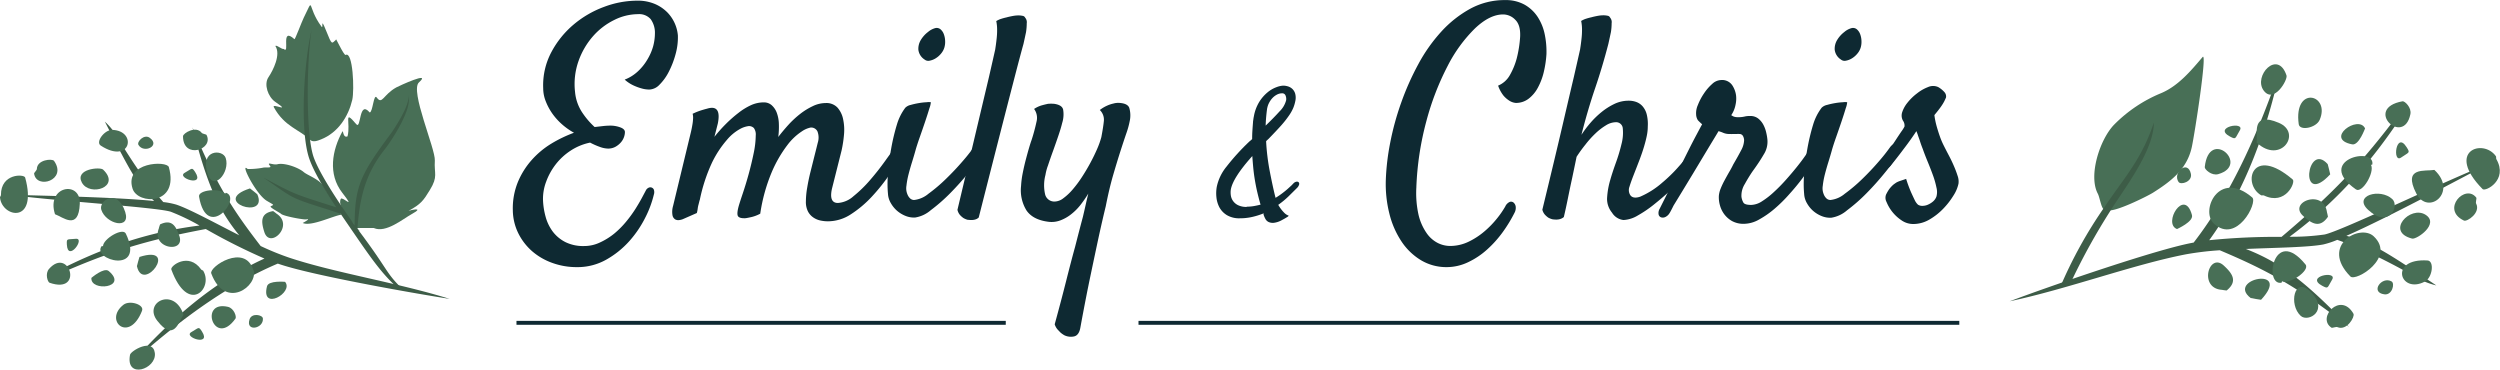 <svg xmlns="http://www.w3.org/2000/svg" width="639.04" height="94.47" viewBox="0 0 639.04 94.47"><title>Banner</title><path d="M154.48,78.39a18.12,18.12,0,0,1-6.34-1.09,16.12,16.12,0,0,1-5.15-3,14.86,14.86,0,0,1-3.52-4.6,13.6,13.6,0,0,1-1.38-5.76,17.74,17.74,0,0,1,1.27-7.25A20,20,0,0,1,142.92,51a22,22,0,0,1,5-4.17,33.58,33.58,0,0,1,5.8-2.79,16.79,16.79,0,0,1-3-2.1,15.92,15.92,0,0,1-2.5-2.75A14.67,14.67,0,0,1,146.5,36a9.08,9.08,0,0,1-.65-3.33,18.06,18.06,0,0,1,2.07-9.2,23.89,23.89,0,0,1,5.69-7.07,25.94,25.94,0,0,1,7.79-4.53,24.27,24.27,0,0,1,8.44-1.59,11.16,11.16,0,0,1,4.71.91,10,10,0,0,1,3.19,2.25,9.67,9.67,0,0,1,2.54,5.76,16.18,16.18,0,0,1-.62,4.86,22.59,22.59,0,0,1-1.74,4.46,12.88,12.88,0,0,1-2.36,3.26A3.75,3.75,0,0,1,173,33a7.1,7.1,0,0,1-2-.29,13,13,0,0,1-2-.73,9,9,0,0,1-2.32-1.52,10.3,10.3,0,0,0,3.33-2.07,13.14,13.14,0,0,0,2.43-3A13.77,13.77,0,0,0,173.94,22a13.18,13.18,0,0,0,.47-3.37A5.93,5.93,0,0,0,173.32,15a3.93,3.93,0,0,0-3.26-1.27A13.78,13.78,0,0,0,164,15.22a17.43,17.43,0,0,0-5.4,4.13,19.4,19.4,0,0,0-3.7,6.31,17.6,17.6,0,0,0-.91,7.94,11.32,11.32,0,0,0,2,5.51A20,20,0,0,0,159,42.58l2.17-.25a17.82,17.82,0,0,1,1.88-.11,7.38,7.38,0,0,1,2.46.43q1.23.44,1.23,1.23a4,4,0,0,1-.25,1.3,4.14,4.14,0,0,1-.83,1.38,5.09,5.09,0,0,1-1.38,1.09,3.88,3.88,0,0,1-1.88.44,6.51,6.51,0,0,1-2.1-.44,18.19,18.19,0,0,1-2.46-1.09,14.34,14.34,0,0,0-5,2.07,15.61,15.61,0,0,0-3.81,3.52,16.42,16.42,0,0,0-2.43,4.42,12.33,12.33,0,0,0-.8,4.64,18.54,18.54,0,0,0,.65,4.24,11.31,11.31,0,0,0,1.81,3.81A9.36,9.36,0,0,0,151.54,72,10.21,10.21,0,0,0,156.36,73a9.31,9.31,0,0,0,4-.91A17.15,17.15,0,0,0,164,69.83a22.76,22.76,0,0,0,3-3,32.85,32.85,0,0,0,2.39-3.26q1-1.59,1.7-2.9t1-1.88a1.46,1.46,0,0,1,.62-.65,1,1,0,0,1,.8-.11,1,1,0,0,1,.62.54,2,2,0,0,1,0,1.3,26.38,26.38,0,0,1-2.17,5.83,27.55,27.55,0,0,1-4.1,6.05A23,23,0,0,1,162,76.46,14.89,14.89,0,0,1,154.48,78.39Z" transform="translate(-7 -10.11)" fill="#0e2932"/><path d="M213,61.57a21.45,21.45,0,0,1,.33-3.48q.33-2,.83-4t1-4q.51-2,.87-3.48a4.4,4.4,0,0,0-.07-2.9,1.79,1.79,0,0,0-1.74-1,6.15,6.15,0,0,0-2.28,1,14.73,14.73,0,0,0-3.7,3.52,32.25,32.25,0,0,0-3.91,6.74,43.88,43.88,0,0,0-3,10.76,9,9,0,0,1-2.61.94c-.43.1-.82.17-1.16.22q-1.45.07-1.88-.47t.15-2.65q.29-1,1.05-3.26t1.49-4.89q.72-2.64,1.27-5.29a23.3,23.3,0,0,0,.54-4.6,2.82,2.82,0,0,0-.47-1.88,1.74,1.74,0,0,0-1.34-.51,6.1,6.1,0,0,0-2.17.72,11.75,11.75,0,0,0-3.41,2.83A26.26,26.26,0,0,0,189,51.68a42.9,42.9,0,0,0-3.15,9.68v-.14l-.29,1.16a7,7,0,0,0-.22,1.09,7.33,7.33,0,0,1-.22,1.09l-3.62,1.59a3.86,3.86,0,0,1-.91.22,1.64,1.64,0,0,1-1-.18,1.59,1.59,0,0,1-.69-1.05,5.32,5.32,0,0,1,.15-2.39l4.57-18.92q.22-.94.36-1.81a12.05,12.05,0,0,0,.18-1.56,4,4,0,0,0-.11-1.27,17,17,0,0,1,2.17-.87q.94-.29,1.52-.43a4.41,4.41,0,0,1,1.23-.22q2.32,0,1.52,4-.29,1.16-.87,3.41a37.93,37.93,0,0,1,2.94-3.3A33.13,33.13,0,0,1,195.72,39a15.81,15.81,0,0,1,3.23-2,7.9,7.9,0,0,1,3.23-.72,3,3,0,0,1,2.07.72,4.86,4.86,0,0,1,1.3,1.92,8.79,8.79,0,0,1,.54,2.83,20.09,20.09,0,0,1-.15,3.37q1.16-1.52,2.57-3.08a24.74,24.74,0,0,1,3-2.79,17.11,17.11,0,0,1,3.23-2,7.67,7.67,0,0,1,3.33-.8,3.86,3.86,0,0,1,3,1.16,6.38,6.38,0,0,1,1.45,3,13,13,0,0,1,.22,3.91,31,31,0,0,1-.62,4.06l-2.46,9.78q-.8,3.63,1.52,3.63a6.62,6.62,0,0,0,4-1.74,32.33,32.33,0,0,0,4.24-4.13q2.07-2.39,3.88-4.93t3-4.06a1.54,1.54,0,0,1,.91-.58,1,1,0,0,1,.8.18,1.09,1.09,0,0,1,.36.83A3,3,0,0,1,238,49q-1.45,2.54-3.55,5.62a48.61,48.61,0,0,1-4.6,5.76,27.79,27.79,0,0,1-5.33,4.49,10.74,10.74,0,0,1-5.87,1.81,9.12,9.12,0,0,1-2-.22,5.08,5.08,0,0,1-1.81-.8,4.21,4.21,0,0,1-1.34-1.56A5.41,5.41,0,0,1,213,61.57Z" transform="translate(-7 -10.11)" fill="#0e2932"/><path d="M238.41,37.65a2.78,2.78,0,0,1,1.38-.72,19.28,19.28,0,0,1,2.1-.47,16.39,16.39,0,0,1,2-.22,3.64,3.64,0,0,1,1.05,0,5.53,5.53,0,0,1-.36,1.52q-.43,1.45-1.09,3.41t-1.38,4q-.73,2.07-1.09,3.37t-.87,2.94q-.51,1.63-.91,3.19a20.54,20.54,0,0,0-.54,2.93,3.89,3.89,0,0,0,.22,2.1,2.84,2.84,0,0,0,.8,1.2,1.54,1.54,0,0,0,.94.33,6.84,6.84,0,0,0,3.66-1.59,40.84,40.84,0,0,0,4.49-3.81q2.28-2.21,4.24-4.49a46,46,0,0,0,2.9-3.66,2.78,2.78,0,0,1,1.2-.94,1.05,1.05,0,0,1,1,.07,1.18,1.18,0,0,1,.44.94,2.82,2.82,0,0,1-.47,1.52,38.46,38.46,0,0,1-3.41,4.82,71.46,71.46,0,0,1-4.78,5.36,44,44,0,0,1-5,4.38,8,8,0,0,1-4,1.88,5.67,5.67,0,0,1-2.43-.4,7.69,7.69,0,0,1-2.17-1.3,7.45,7.45,0,0,1-1.63-2,5.24,5.24,0,0,1-.72-2.36,27.77,27.77,0,0,1,0-5,61.7,61.7,0,0,1,.8-6.45,52.71,52.71,0,0,1,1.49-6.27A13.5,13.5,0,0,1,238.41,37.65Zm10-15.44a4.29,4.29,0,0,1-.83,1.56A5.48,5.48,0,0,1,246.2,25a4.45,4.45,0,0,1-1.56.62,1.49,1.49,0,0,1-1.3-.29,3.46,3.46,0,0,1-1.59-2.5,4.34,4.34,0,0,1,.65-2.54,7.28,7.28,0,0,1,1.81-2,4.71,4.71,0,0,1,1.88-1,1.53,1.53,0,0,1,1.34.33,3,3,0,0,1,.83,1.23,5.34,5.34,0,0,1,.33,1.7A5.12,5.12,0,0,1,248.41,22.21Z" transform="translate(-7 -10.11)" fill="#0e2932"/><path d="M251.74,63.74q3.19-13.41,5.11-21.53l2.94-12.39q1.16-5.07,1.59-7,.22-1.38.36-2.68a19.44,19.44,0,0,0,.14-2.39,10.78,10.78,0,0,0-.22-2.25,5.51,5.51,0,0,1,1.27-.58q.69-.22,1.34-.36c.53-.15,1.06-.26,1.59-.36a8.21,8.21,0,0,1,1.45-.15,5.17,5.17,0,0,1,1.09.11.83.83,0,0,1,.65.47,1.77,1.77,0,0,1,.4,1.45q0,1.09-.18,2.25-.29,1.38-.65,3-.87,3.12-2.39,9-1.3,5-3.51,13.63t-5.54,21.74a2,2,0,0,1-.87.51,3.44,3.44,0,0,1-.94.14,8.89,8.89,0,0,1-1.09-.07,4.68,4.68,0,0,1-1-.43,4.92,4.92,0,0,1-.87-.76A3,3,0,0,1,251.74,63.74Z" transform="translate(-7 -10.11)" fill="#0e2932"/><path d="M288.13,38.23A9,9,0,0,1,290,37.11a8.1,8.1,0,0,1,1.63-.54,4.48,4.48,0,0,1,1.59-.15q2,.15,2.43,1.23a6.83,6.83,0,0,1,.11,3.48,21.17,21.17,0,0,1-.87,3.12q-.65,1.89-1.52,4.6T291.5,55q-1,3.48-1.85,7.83-.87,3.55-1.88,8.19-.87,4.06-2.07,9.78T283.13,94q-.36,1.81-1.56,2.1a3.83,3.83,0,0,1-2.5-.29,6.69,6.69,0,0,1-.94-.65c-.24-.24-.51-.52-.8-.83A3.72,3.72,0,0,1,276.6,93q1.67-6.09,2.93-11.09t2.28-8.7q1.09-4.28,2-7.68.36-1.52.69-3t.69-2.94a30.93,30.93,0,0,1-2,2.9,14,14,0,0,1-2.39,2.39A10.28,10.28,0,0,1,278,66.46a6.34,6.34,0,0,1-3.08.33q-3.91-.51-5.54-2.9A9.83,9.83,0,0,1,268,57.66a22.73,22.73,0,0,1,.43-3.33q.36-1.81.8-3.48t.83-3q.4-1.34.62-1.92a47.88,47.88,0,0,0,1.27-4.71,3.83,3.83,0,0,0-.62-3.26,7.16,7.16,0,0,1,1.92-.91q.91-.25,1.63-.4a9,9,0,0,1,1.59,0q2,.29,2.28,1.45a7.3,7.3,0,0,1-.25,3.48q-.29,1.23-.94,3.15t-1.38,3.95q-.73,2-1.3,3.73a12.77,12.77,0,0,0-.65,2.43,10.41,10.41,0,0,0-.07,5,2.41,2.41,0,0,0,2.54,1.78,3.72,3.72,0,0,0,2.1-.83,14,14,0,0,0,2.36-2.21,28.82,28.82,0,0,0,2.36-3.15q1.16-1.78,2.14-3.59t1.74-3.55a21.7,21.7,0,0,0,1.12-3.12q.51-2.68.65-4.2A3.42,3.42,0,0,0,288.13,38.23Z" transform="translate(-7 -10.11)" fill="#0e2932"/><path d="M337.67,56.94a1.41,1.41,0,0,1,.74-.39.62.62,0,0,1,.54.15.6.6,0,0,1,.13.56,2,2,0,0,1-.54.89l-2.16,2.14a21.46,21.46,0,0,1-2.64,2.18,9.68,9.68,0,0,0,1.6,2.1,3,3,0,0,0,1.08.67,1,1,0,0,1-.39.35l-.65.39-.87.48a5.43,5.43,0,0,1-1.95.61,2.56,2.56,0,0,1-1.3-.22,1.81,1.81,0,0,1-.8-.78A6,6,0,0,1,330,65a.34.34,0,0,1,0-.22.18.18,0,0,0,0-.13,19,19,0,0,1-2.9.91,14.09,14.09,0,0,1-3.16.35,6.12,6.12,0,0,1-3.35-.82,5.33,5.33,0,0,1-1.9-2,7.06,7.06,0,0,1-.76-2.62,9.45,9.45,0,0,1,.09-2.57,12,12,0,0,1,2.49-5.19,57.07,57.07,0,0,1,5.6-6.19c.14-.14.3-.29.48-.43s.33-.29.48-.43q0-1.17.07-2.23t.15-2.06c0-.26.06-.51.09-.76a7.48,7.48,0,0,1,.13-.76,10.63,10.63,0,0,1,1.38-3.7,10,10,0,0,1,2.1-2.42,7.7,7.7,0,0,1,2.25-1.32A5.84,5.84,0,0,1,335,32a4.37,4.37,0,0,1,1.15.17,2.86,2.86,0,0,1,1.13.61,2.72,2.72,0,0,1,.76,1.17,3.88,3.88,0,0,1,.09,1.86,9.44,9.44,0,0,1-.54,1.86,10.79,10.79,0,0,1-1.12,2,26,26,0,0,1-2,2.53q-1.28,1.43-3.22,3.42l-.33.3a1.9,1.9,0,0,0-.28.3,56.09,56.09,0,0,0,.93,7.66q.71,3.68,1.36,6.32c.06.23.1.39.13.48q.91-.56,1.69-1.15t1.36-1.1l1-.91Zm-12,6a10.48,10.48,0,0,0,1.82-.15q.86-.15,1.73-.37-.39-1.3-.84-3.2t-.8-4.28q-.17-1.25-.28-2.51T327.11,50q-5,5.58-5.5,8.61a5.29,5.29,0,0,0,0,1.36,3.28,3.28,0,0,0,.52,1.43,3.37,3.37,0,0,0,1.28,1.13A4.8,4.8,0,0,0,325.69,63Zm5.24-25.18a42.39,42.39,0,0,0-.39,4.46q2.08-2,3.55-3.63a6.08,6.08,0,0,0,1.69-2.86,2.26,2.26,0,0,0-.15-1.19.88.88,0,0,0-.89-.58,2.82,2.82,0,0,0-1.34.35,4.3,4.3,0,0,0-1.15.89,5.51,5.51,0,0,0-.84,1.21A5,5,0,0,0,330.92,37.77Z" transform="translate(-7 -10.11)" fill="#0e2932"/><path d="M376.83,78.39a12.62,12.62,0,0,1-6.56-1.74,15.7,15.7,0,0,1-5-4.78,22.59,22.59,0,0,1-3.12-7.14,31.06,31.06,0,0,1-.91-8.73,60.67,60.67,0,0,1,1.12-9.42,70.15,70.15,0,0,1,2.79-10.18,69,69,0,0,1,4.38-9.86,41.46,41.46,0,0,1,5.91-8.37,28.63,28.63,0,0,1,7.39-5.83,18.34,18.34,0,0,1,8.92-2.21,9.9,9.9,0,0,1,5,1.2,9.7,9.7,0,0,1,3.33,3.15,12.82,12.82,0,0,1,1.78,4.42,21.76,21.76,0,0,1,.44,5,26.51,26.51,0,0,1-.69,4.64,16.16,16.16,0,0,1-1.52,4,8.64,8.64,0,0,1-2.39,2.83,5.26,5.26,0,0,1-3.23,1.05,3.62,3.62,0,0,1-1.67-.58,6.42,6.42,0,0,1-1.49-1.3A8.67,8.67,0,0,1,389.94,32,6.15,6.15,0,0,0,393,29.21a17.87,17.87,0,0,0,1.7-4.17,29.88,29.88,0,0,0,.87-5.51q.15-3-1.23-4.35a4.31,4.31,0,0,0-3.12-1.38q-3.41,0-7.17,3.55a37,37,0,0,0-7,9.6,68.57,68.57,0,0,0-5.44,14.1,75.53,75.53,0,0,0-2.57,17,25.55,25.55,0,0,0,.54,6.88,13.68,13.68,0,0,0,2,4.64,7.82,7.82,0,0,0,2.86,2.61,7.07,7.07,0,0,0,3.19.8,10.85,10.85,0,0,0,4.78-1.09,18.75,18.75,0,0,0,4.09-2.68,24.08,24.08,0,0,0,3.19-3.3,23.42,23.42,0,0,0,2.07-3,2.32,2.32,0,0,1,1.09-1.16,1,1,0,0,1,1,.11,1.64,1.64,0,0,1,.58,1,2.65,2.65,0,0,1-.29,1.63,36.12,36.12,0,0,1-3,4.93,28.16,28.16,0,0,1-4,4.46,19.82,19.82,0,0,1-4.82,3.23A12.76,12.76,0,0,1,376.83,78.39Z" transform="translate(-7 -10.11)" fill="#0e2932"/><path d="M439.37,49a1.57,1.57,0,0,1,1.05-.62,1.07,1.07,0,0,1,.87.29,1.23,1.23,0,0,1,.29,1,2.82,2.82,0,0,1-.62,1.45,47.25,47.25,0,0,1-3.19,3.88q-1.81,2-3.88,3.88t-4.17,3.55a30.07,30.07,0,0,1-4.06,2.75A7.85,7.85,0,0,1,422,66.35a3.93,3.93,0,0,1-2.94-1.88,5.53,5.53,0,0,1-1.27-3.59,20.27,20.27,0,0,1,.83-4.82q.51-1.81,1.41-4.31a43,43,0,0,0,1.45-4.82,11.19,11.19,0,0,0,.33-4A1.7,1.7,0,0,0,420,41.35a4.94,4.94,0,0,0-2.5.8,15.36,15.36,0,0,0-2.68,2.07,24.7,24.7,0,0,0-2.57,2.86A36.55,36.55,0,0,0,410,50.19q-.58,2.83-1.16,5.58-.51,2.32-1.05,5t-1.05,4.82a2.57,2.57,0,0,1-.94.51,3.45,3.45,0,0,1-.94.14,7.21,7.21,0,0,1-1-.07,4.32,4.32,0,0,1-1.09-.43,5,5,0,0,1-.87-.76,3,3,0,0,1-.65-1.27q3.26-13.41,5.15-21.53t2.9-12.39q1.16-5.07,1.59-7,.22-1.38.36-2.68a19.44,19.44,0,0,0,.14-2.39,10.78,10.78,0,0,0-.22-2.25,5.51,5.51,0,0,1,1.27-.58q.69-.22,1.34-.36c.53-.15,1.06-.26,1.59-.36a8.21,8.21,0,0,1,1.45-.15,5.17,5.17,0,0,1,1.09.11.83.83,0,0,1,.65.47,1.77,1.77,0,0,1,.4,1.45q0,1.09-.18,2.25-.29,1.38-.65,3-1.52,5.87-3.41,11.42t-3.48,11.85a28.07,28.07,0,0,1,2.25-3,22.28,22.28,0,0,1,2.86-2.79,16.61,16.61,0,0,1,3.3-2.1,8.46,8.46,0,0,1,3.7-.83,5.63,5.63,0,0,1,1.92.33,3.94,3.94,0,0,1,1.59,1.09,5.06,5.06,0,0,1,1.05,2,10.25,10.25,0,0,1,.29,3.15,11.85,11.85,0,0,1-.25,2.39q-.25,1.23-.69,2.72t-1.12,3.3q-.69,1.81-1.63,4.2-.65,1.67-1,2.83a2.43,2.43,0,0,0,.14,2q.65,1.16,2.57.54A21.45,21.45,0,0,0,432,56.71q.87-.72,2-1.81t2.1-2.21q1-1.12,1.88-2.14T439.37,49Z" transform="translate(-7 -10.11)" fill="#0e2932"/><path d="M433.79,64.54a2.55,2.55,0,0,1-1.12,1.05,1.46,1.46,0,0,1-1.09.07,1,1,0,0,1-.62-.76,2.17,2.17,0,0,1,.29-1.45l1-2Q433,60,434,57.84l2.28-4.64q1.23-2.5,2.36-4.75t2.07-4q.94-1.78,1.38-2.57-.8-.72-1.09-1.05a2.89,2.89,0,0,1-.44-1.41,5.07,5.07,0,0,1,.44-2.46A14.67,14.67,0,0,1,442.56,34a12.18,12.18,0,0,1,2.1-2.43,3.48,3.48,0,0,1,2.25-1,3.13,3.13,0,0,1,2.86,1.3,6.18,6.18,0,0,1,1,2.68,7.13,7.13,0,0,1-.15,2.39,7,7,0,0,1-1.09,2.61,5.17,5.17,0,0,0,.58.33,2.73,2.73,0,0,0,1.16.18,6.26,6.26,0,0,0,1.63-.15,5.52,5.52,0,0,1,1.49-.15,3.23,3.23,0,0,1,2,.62,5,5,0,0,1,1.3,1.52,7.76,7.76,0,0,1,.76,2,12.88,12.88,0,0,1,.33,1.92,6,6,0,0,1-.94,3.77q-1.16,2-2.83,4.28-1,1.45-2,3.26a5.62,5.62,0,0,0-.87,3.26,4,4,0,0,0,.51,1.52q.36.58,2,.58a5.33,5.33,0,0,0,2.72-.91,20.45,20.45,0,0,0,3-2.32,41.76,41.76,0,0,0,3.08-3.12q1.52-1.7,2.83-3.33t2.21-2.94q.91-1.3,1.34-1.88a1.87,1.87,0,0,1,.94-.8,1.23,1.23,0,0,1,1,0,1.09,1.09,0,0,1,.54.87,2.78,2.78,0,0,1-.54,1.74q-.44.73-1.49,2.32t-2.54,3.55q-1.49,2-3.3,4a37.3,37.3,0,0,1-3.8,3.77,23.54,23.54,0,0,1-4,2.79,8,8,0,0,1-3.81,1.09,6.08,6.08,0,0,1-3.12-.72,6.47,6.47,0,0,1-2-1.78,6.78,6.78,0,0,1-1.09-2.32,7.45,7.45,0,0,1-.25-2.36,6.29,6.29,0,0,1,.47-1.85q.4-1,.94-2t1.16-2.1q.61-1,1.12-2.07,1.23-2.1,2-3.59a5.76,5.76,0,0,0,.76-2.5,2.31,2.31,0,0,0-.29-1.16,1,1,0,0,0-.94-.51,3.66,3.66,0,0,0-.62,0,1.76,1.76,0,0,1-.36,0l-.51,0a9.46,9.46,0,0,1-1,0,3.91,3.91,0,0,1-1.59-.29,7.73,7.73,0,0,0-1.23-.43q-.29.51-1.3,2.17t-2.36,3.91l-2.83,4.71-2.79,4.6-2.21,3.62Q434,64.25,433.79,64.54Z" transform="translate(-7 -10.11)" fill="#0e2932"/><path d="M472.64,37.65a2.78,2.78,0,0,1,1.38-.72,19.28,19.28,0,0,1,2.1-.47,16.39,16.39,0,0,1,2-.22,3.64,3.64,0,0,1,1.05,0,5.53,5.53,0,0,1-.36,1.52q-.43,1.45-1.09,3.41t-1.38,4q-.73,2.07-1.09,3.37t-.87,2.94q-.51,1.63-.91,3.19a20.54,20.54,0,0,0-.54,2.93,3.89,3.89,0,0,0,.22,2.1,2.84,2.84,0,0,0,.8,1.2,1.54,1.54,0,0,0,.94.33,6.84,6.84,0,0,0,3.66-1.59A40.84,40.84,0,0,0,483,55.88q2.28-2.21,4.24-4.49a46,46,0,0,0,2.9-3.66,2.78,2.78,0,0,1,1.2-.94,1.05,1.05,0,0,1,1,.07,1.18,1.18,0,0,1,.44.94,2.82,2.82,0,0,1-.47,1.52,38.46,38.46,0,0,1-3.41,4.82,71.46,71.46,0,0,1-4.78,5.36,44,44,0,0,1-5,4.38,8,8,0,0,1-4,1.88,5.67,5.67,0,0,1-2.43-.4,7.69,7.69,0,0,1-2.17-1.3,7.45,7.45,0,0,1-1.63-2,5.24,5.24,0,0,1-.72-2.36,27.77,27.77,0,0,1,0-5,61.7,61.7,0,0,1,.8-6.45,52.71,52.71,0,0,1,1.49-6.27A13.5,13.5,0,0,1,472.64,37.65Zm10-15.44a4.29,4.29,0,0,1-.83,1.56A5.48,5.48,0,0,1,480.43,25a4.45,4.45,0,0,1-1.56.62,1.49,1.49,0,0,1-1.3-.29,3.46,3.46,0,0,1-1.59-2.5,4.34,4.34,0,0,1,.65-2.54,7.28,7.28,0,0,1,1.81-2,4.71,4.71,0,0,1,1.88-1,1.53,1.53,0,0,1,1.34.33,3,3,0,0,1,.83,1.23,5.34,5.34,0,0,1,.33,1.7A5.12,5.12,0,0,1,482.64,22.21Z" transform="translate(-7 -10.11)" fill="#0e2932"/><path d="M497.28,62.44a2,2,0,0,0,1.12.29,3.51,3.51,0,0,0,1.38-.29,5.2,5.2,0,0,0,1.3-.8,3,3,0,0,0,.91-1.3,4.49,4.49,0,0,0,0-2.28,21.69,21.69,0,0,0-.91-3.19q-.62-1.7-1.34-3.44t-1.23-3.19c-.29-.73-.53-1.4-.72-2s-.37-1.05-.54-1.56a9.38,9.38,0,0,0-.4-1.05q-.36.58-1.27,1.88t-2,2.72q-1.05,1.41-2,2.61t-1.3,1.63a2.17,2.17,0,0,1-1.12.76,1,1,0,0,1-.91-.22,1.31,1.31,0,0,1-.4-.94,2.55,2.55,0,0,1,.54-1.49q.44-.58,1.3-1.85t1.74-2.61q.87-1.34,1.59-2.39a9,9,0,0,0,.8-1.27,2.17,2.17,0,0,0-.4-1.52,2.68,2.68,0,0,1-.18-2.17,7.54,7.54,0,0,1,1.3-2.36A13.32,13.32,0,0,1,497,34a10.53,10.53,0,0,1,2.83-1.63,3.16,3.16,0,0,1,2.61,0A6.31,6.31,0,0,1,504,33.63a1.64,1.64,0,0,1,.43,1.41q-.15.36-.43.94a12,12,0,0,1-.87,1.41q-.58.83-1.67,2.14a20.44,20.44,0,0,0,.62,3q.4,1.38.76,2.39a19.49,19.49,0,0,0,.94,2.25q.65,1.3,1.38,2.68t1.3,2.72a25.78,25.78,0,0,1,.94,2.5,4.21,4.21,0,0,1,.22,2,9.17,9.17,0,0,1-1.27,3,19.5,19.5,0,0,1-2.61,3.37,16.08,16.08,0,0,1-3.55,2.79A8.17,8.17,0,0,1,496,67.37a5.22,5.22,0,0,1-2.94-.94,10.31,10.31,0,0,1-3.84-4.71,2.27,2.27,0,0,1-.11-1.88,10.53,10.53,0,0,1,.8-1.38A7.65,7.65,0,0,1,491,57.29q.29-.22.72-.51a5.27,5.27,0,0,1,1-.43l1.52-.51a33.53,33.53,0,0,0,1.3,3.51q.58,1.27.94,2A3.66,3.66,0,0,0,497.28,62.44Z" transform="translate(-7 -10.11)" fill="#0e2932"/><line x1="132.02" y1="82.52" x2="257.09" y2="82.52" fill="none" stroke="#0e2932" stroke-miterlimit="10"/><line x1="291.02" y1="82.52" x2="500.83" y2="82.52" fill="none" stroke="#0e2932" stroke-miterlimit="10"/><path d="M98.9,69.16c-.65-.93-6-5.9-4.78-8.22.38-.73,4,3.11.39-1.53-3.76-4.81-2.6-10.95,0-15.67.26-.47.13,1.76,1.33,1.22.86-3.48-1.16-7.1,2.23-3.1,1.27,1.49.61-6.33,3.43-3,.81-.05,1-5,1.81-3.81,1.39,1.93,1.63-.74,5-2.6.56-.31,9.18-4.32,5.78-1.28-2.36,2.1,4.25,17,4.06,20-.22,3.39.89,4-1.28,7.52-1.65,2.72-2.28,3.59-5.43,5.32.13-.08,4.45-1.18.78.84-2.24,1.23-6.57,4.91-9.67,3.55,0,0-4.54,0-4.8,0l1.08.82Z" transform="translate(-7 -10.11)" fill="#486f56" fill-rule="evenodd"/><path d="M86.26,45.82C83.6,43.25,79.7,42.49,77,37.51c-.65-1.18,4.71,1.6.4-1.33-1.91-1.3-3-4.52-1.79-6.31s3.23-5.83,1.78-8c.3-.37,1.64.9,2.12.75,1.72,1.55-.95-5.85,2.76-2.49.15.13,1.86-4.46,2.38-5.51,2.79-5.66.66-3,4.48,2.23.69,1-.37-2.89,1.21,1.06s1.42,3.32,2.55,2.36c-.38-1.23,2,4.13,2.47,3.88,1.86-1,2.26,9,1.68,11.5-1,4.25-3.62,8.37-8,10.1-.89.36-2.06.79-2.79.1Z" transform="translate(-7 -10.11)" fill="#486f56" fill-rule="evenodd"/><path d="M94.26,65c-2,.22-7.72,3.1-9.88,2.11-.16.08,2.34-1.22.92-.92-.62.13-5.88-.83-6.45-1.41-.32-.32-3.08-1.7-2.64-1.94.85-.47,1-.2-1-1.39-2.82-1.67-7-10.07-4.91-8.14A19.49,19.49,0,0,0,74.1,53c.71-.22,2.47.16,1.92-.49-1-1.21.73-.13,1.91-.42,1.74-.43,5.29.8,6.7,2,1.07.91,4.21,1.86,5.35,4s2.86,3.57,4,6.44l.27.48Z" transform="translate(-7 -10.11)" fill="#486f56" fill-rule="evenodd"/><path d="M74.5,55.58c7.75,4.15,7.56,4.06,16.8,7l1.65.52c-3.21-4.82-5.75-9.21-6.84-12.28-2.61-7.31-1.34-25.39.54-33-1.18,6.7-1.62,26.4.53,32.48,1.35,3.8,5.56,10.44,10.48,17.37,0-9.92,1.5-13,9.24-23.41.8-1.08,5.25-7.81,4.39-9.83h0c1.41,3.16-4.19,11.64-5.94,13.85-5.28,6.68-6.39,12.88-7,20.3l-.06-.07c7.68,10.15,7.16,11,10.83,14.73a1.36,1.36,0,0,0-.42.51c-4.64-4.17-7.3-8.3-14.64-19l-3-1c-10.31-3.25-8.74-2.77-16.57-8.14Z" transform="translate(-7 -10.11)" fill="#3d5c47"/><path d="M68.2,70.31c-5.43-6.62-8.34-13.24-12-27.62C62.4,57.68,66.91,64.26,73.63,73A70.06,70.06,0,0,0,81,76c11.67,3.87,27.78,6.4,40.94,10.51C112.25,85,89.8,81,80.25,78.2q-1.11-.32-2.24-.71c-13.88,5.88-26.55,15.73-37.35,25.4,9.58-10.84,21-20.84,33.94-26.69a154.33,154.33,0,0,1-15-7.55C44.4,71.53,35.31,74.29,21.41,80.44a6.17,6.17,0,0,0-.18-.84C33,73.54,44.61,69.43,58,67.76a54.69,54.69,0,0,0-7.31-3.51c-3.45-1.19-32.66-3-41-4.36,6.34.22,26.26.55,36.71,1.6-4.27-4.09-6-7.38-12.6-20.29a16.85,16.85,0,0,1,3.54,4.56c5.66,9.26,8.92,13.18,11.4,16a19.86,19.86,0,0,1,3.35.66c3.39,1.14,9.71,4.61,16.16,7.88Z" transform="translate(-7 -10.11)" fill="#3d5c47" fill-rule="evenodd"/><path d="M40.89,58.35c1.32,4.12,12,4.3,9.27-5.52-.47-1.7-11.47-1.36-9.27,5.52Z" transform="translate(-7 -10.11)" fill="#486f56" fill-rule="evenodd"/><path d="M21.06,64.87c2,.69,6.06,4.34,6.34-2.71.23-6-8.66-4.54-6.34,2.71Z" transform="translate(-7 -10.11)" fill="#486f56" fill-rule="evenodd"/><path d="M32.89,63.72c1.17,3.66,7.6,5.22,6.12.59-2-6.29-6.85-2.88-6.12-.59Z" transform="translate(-7 -10.11)" fill="#486f56" fill-rule="evenodd"/><path d="M32.73,47.31c7.67,5,9.46-3.76,3-4-2-.07-4.37,3.08-3,4Z" transform="translate(-7 -10.11)" fill="#486f56" fill-rule="evenodd"/><path d="M42,78.14c1.55,7.12,11-5.65.65-2.35,0,0-.67,2.24-.65,2.35Z" transform="translate(-7 -10.11)" fill="#486f56" fill-rule="evenodd"/><path d="M33,73c-2.71,3.48,11.27,7.46,6.16-3.18-.78-1.62-5.81,1.34-5.83,3.23L33,73Z" transform="translate(-7 -10.11)" fill="#486f56" fill-rule="evenodd"/><path d="M30.36,81.14c-.3,3.59,9.54,2.57,4.42-1.76-1.23-1-4.42,1.78-4.42,1.76Z" transform="translate(-7 -10.11)" fill="#486f56" fill-rule="evenodd"/><path d="M27.93,56.78c2,3.68,10.11,1.15,5.42-3.32-.78-.74-7.3-.17-5.42,3.32Z" transform="translate(-7 -10.11)" fill="#486f56" fill-rule="evenodd"/><path d="M7,60.61c.52,5.14,9.72,6.87,6.43-5.12-.25-.91-6.23-1.1-6.19,4.47,0,.26-.27.41-.24.65Z" transform="translate(-7 -10.11)" fill="#486f56" fill-rule="evenodd"/><path d="M24.09,72.63c.24,4.62,4.85-1.76,2.26-1.48-2.18.24-2.35-.22-2.26,1.48Z" transform="translate(-7 -10.11)" fill="#486f56" fill-rule="evenodd"/><path d="M47.61,68.49c-2.05,5.16,6.7,6.5,5.26,2C52,68,51,66,47.92,67.47a9.72,9.72,0,0,0-.32,1Z" transform="translate(-7 -10.11)" fill="#486f56" fill-rule="evenodd"/><path d="M42.39,47.15c1.34,2.27,5.69.27,2.91-1.8-1.45-1.08-3.39,1-2.91,1.8Z" transform="translate(-7 -10.11)" fill="#486f56" fill-rule="evenodd"/><path d="M15.71,54.44c.54,4.2,8.58,1.73,5.11-3.2-.45-.65-4.35-.34-4.4,2.07,0,.3-.73,1-.71,1.13Z" transform="translate(-7 -10.11)" fill="#486f56" fill-rule="evenodd"/><path d="M19.68,82.39c8.84,3.05,5-9.39-.15-3.54-1.06,1.21-.36,3.36.15,3.54Z" transform="translate(-7 -10.11)" fill="#486f56" fill-rule="evenodd"/><path d="M71.8,79.09C73.12,83.21,64.56,89.54,61,80c-.61-1.66,8.55-7.78,10.75-.89Z" transform="translate(-7 -10.11)" fill="#486f56" fill-rule="evenodd"/><path d="M53.91,90.59c-1.25,1.74-2.42,7.05-6.73,1.48-3.66-4.72,4.41-8.73,6.73-1.48Z" transform="translate(-7 -10.11)" fill="#486f56" fill-rule="evenodd"/><path d="M64.7,50.52c1.17,3.66-3.16,8.66-4.64,4-2-6.28,3.9-6.33,4.64-4Z" transform="translate(-7 -10.11)" fill="#486f56" fill-rule="evenodd"/><path d="M43.31,89.54C40,98,33.42,92,38.57,88c1.63-1.24,5.34,0,4.74,1.5Z" transform="translate(-7 -10.11)" fill="#486f56" fill-rule="evenodd"/><path d="M72.79,59.81c2.87,6.69-12.21,1.77-1.89-1.54,0,0,1.85,1.43,1.89,1.54Z" transform="translate(-7 -10.11)" fill="#486f56" fill-rule="evenodd"/><path d="M64.74,59.38c4.23,1.26-4.84,12.62-6.86,1-.31-1.76,5.51-2.28,6.63-.76l.24-.24Z" transform="translate(-7 -10.11)" fill="#486f56" fill-rule="evenodd"/><path d="M79.87,82.15c2.33,2.75-6.27,7.64-4.62,1.14.4-1.56,4.64-1.12,4.62-1.14Z" transform="translate(-7 -10.11)" fill="#486f56" fill-rule="evenodd"/><path d="M46.58,100.34c.52,4.14-7.57,6.81-6.34.45.2-1,5.84-4.38,6.34-.45Z" transform="translate(-7 -10.11)" fill="#486f56" fill-rule="evenodd"/><path d="M59,79.42c2.56,4.48-3.91,11.24-8.21-.43-.33-.89,4.43-4.52,7.63,0,.15.21.46.18.58.39Z" transform="translate(-7 -10.11)" fill="#486f56" fill-rule="evenodd"/><path d="M56.93,54.16c2.48,3.9-5,1.38-2.7.11,1.91-1.07,1.78-1.54,2.7-.11Z" transform="translate(-7 -10.11)" fill="#486f56" fill-rule="evenodd"/><path d="M77.67,64.72c4.67,3-1.67,9.18-3.1,4.71-.82-2.58-1.09-4.81,2.25-5.36a9.51,9.51,0,0,1,.85.65Z" transform="translate(-7 -10.11)" fill="#486f56" fill-rule="evenodd"/><path d="M74.2,91.51c.23,2.62-4.48,3.53-3.41.23.55-1.72,3.33-1.16,3.41-.23Z" transform="translate(-7 -10.11)" fill="#486f56" fill-rule="evenodd"/><path d="M59.78,44.58c2,3.73-6,6.39-6,.36,0-.79,3.34-2.8,4.78-.87.18.24,1.16.38,1.23.51Z" transform="translate(-7 -10.11)" fill="#486f56" fill-rule="evenodd"/><path d="M67.2,91.54c-5.42,7.62-9.51-4.74-1.94-3,1.57.37,2.25,2.52,1.94,3Z" transform="translate(-7 -10.11)" fill="#486f56" fill-rule="evenodd"/><path d="M58.64,94.87c2.48,3.9-5,1.38-2.7.11,1.91-1.07,1.79-1.54,2.7-.11Z" transform="translate(-7 -10.11)" fill="#486f56" fill-rule="evenodd"/><path d="M581.06,73.74c8.78,3.43,15.15,8.21,26.44,20-14.05-11-21.94-14.93-33.09-19.66a77.15,77.15,0,0,0-8.72,1.05c-13.29,2.58-30.12,8.83-45,12,10.11-3.81,33.87-12,44.52-14.49q1.24-.29,2.53-.53c10.16-13.13,17-29.42,22.16-44.53-3.36,15.57-9,31.35-18.19,43.93a169.93,169.93,0,0,1,18.49-.85c13-11,20.27-18.51,30.3-31.9a6.79,6.79,0,0,0,.62.71c-8,12.16-17,22.37-28.88,31.16a60.22,60.22,0,0,0,8.91-.57c4-.72,33-14.71,41.73-17.93-6.21,3.21-25.51,13.63-36.11,18.26,6.31,1.63,9.74,3.84,23,12.68A18.55,18.55,0,0,1,624,80.63c-10.43-5.84-15.67-7.84-19.56-9.21a21.87,21.87,0,0,1-3.58,1.18c-3.87.73-11.81.81-19.77,1.15Z" transform="translate(-7 -10.11)" fill="#3d5c47" fill-rule="evenodd"/><path d="M613.73,70.49c-3.49-3.24-13.8,2.32-5.92,10.3,1.37,1.38,11.75-4.88,5.92-10.3Z" transform="translate(-7 -10.11)" fill="#486f56" fill-rule="evenodd"/><path d="M629.26,53.54c-2.31.43-8.16-.9-4.63,6,3,5.86,10.76-.31,4.63-6Z" transform="translate(-7 -10.11)" fill="#486f56" fill-rule="evenodd"/><path d="M618.51,61c-3.1-2.88-10.11-.91-6.2,2.73,5.32,4.95,8.14-.93,6.2-2.73Z" transform="translate(-7 -10.11)" fill="#486f56" fill-rule="evenodd"/><path d="M627.51,76.69c-10-.63-7.06,8.71-.72,5.42,2-1,2.53-5.31.72-5.42Z" transform="translate(-7 -10.11)" fill="#486f56" fill-rule="evenodd"/><path d="M602,52.07c-5.32-6-7.48,11.34.64,2.6,0,0-.57-2.51-.64-2.6Z" transform="translate(-7 -10.11)" fill="#486f56" fill-rule="evenodd"/><path d="M613.41,52.15c.73-4.8-14.84-1.08-4.2,6.37,1.62,1.13,4.85-4.42,3.86-6.25l.34-.12Z" transform="translate(-7 -10.11)" fill="#486f56" fill-rule="evenodd"/><path d="M611.55,42.94c-1.65-3.61-10.55,2.67-3.3,4.07,1.74.34,3.28-4.1,3.3-4.07Z" transform="translate(-7 -10.11)" fill="#486f56" fill-rule="evenodd"/><path d="M627,65c-3.88-2.46-10.33,4.35-3.42,6.1,1.14.29,7.1-3.77,3.42-6.1Z" transform="translate(-7 -10.11)" fill="#486f56" fill-rule="evenodd"/><path d="M645,50.05c-3.27-4.65-13-1.36-3.41,8.39.73.74,6.58-2.3,3.53-7.63-.14-.25,0-.54-.12-.76Z" transform="translate(-7 -10.11)" fill="#486f56" fill-rule="evenodd"/><path d="M622.16,47.72c-2.72-4.3-3.71,4.31-1.37,2.64,2-1.4,2.37-1.06,1.37-2.64Z" transform="translate(-7 -10.11)" fill="#486f56" fill-rule="evenodd"/><path d="M601.81,64.37c-.81-6.06-9.93-2.63-6.15.88,2.18,2,4.29,3.34,6.4.27a10.71,10.71,0,0,0-.25-1.15Z" transform="translate(-7 -10.11)" fill="#486f56" fill-rule="evenodd"/><path d="M618.33,82.05c-2.51-1.45-5.61,2.81-1.83,3.3,2,.25,2.72-2.78,1.83-3.3Z" transform="translate(-7 -10.11)" fill="#486f56" fill-rule="evenodd"/><path d="M640,60.66c-2.78-3.74-9.17,3-3.18,5.83.79.38,4.36-2,3.11-4.36-.16-.29.17-1.34.07-1.47Z" transform="translate(-7 -10.11)" fill="#486f56" fill-rule="evenodd"/><path d="M621.13,36c-10.13,1.84.27,11.7,2,3.32.37-1.73-1.46-3.42-2-3.32Z" transform="translate(-7 -10.11)" fill="#486f56" fill-rule="evenodd"/><path d="M572.87,67.24c-3.49-3.25,1.31-13.93,9.84-6.65,1.48,1.26-4,12.07-9.84,6.65Z" transform="translate(-7 -10.11)" fill="#486f56" fill-rule="evenodd"/><path d="M583.85,46.56c.26-2.34-1.48-8.07,5.66-5.05,6.06,2.56.47,10.76-5.66,5.05Z" transform="translate(-7 -10.11)" fill="#486f56" fill-rule="evenodd"/><path d="M595.09,90.84c-3.1-2.88-1.64-10,2.27-6.38,5.32,4.95-.34,8.18-2.27,6.38Z" transform="translate(-7 -10.11)" fill="#486f56" fill-rule="evenodd"/><path d="M594.59,41.85c-1.36-10,8.18-7.67,5.36-1.11-.89,2.07-5.11,2.91-5.36,1.11Z" transform="translate(-7 -10.11)" fill="#486f56" fill-rule="evenodd"/><path d="M582.31,86.29c-6.37-4.87,10.77-8.28,2.65.45,0,0-2.55-.38-2.65-.45Z" transform="translate(-7 -10.11)" fill="#486f56" fill-rule="evenodd"/><path d="M590.27,82.36c-4.74,1.07-2.16-14.73,6.05-4.65,1.25,1.53-4.06,5.16-6,4.3l-.1.35Z" transform="translate(-7 -10.11)" fill="#486f56" fill-rule="evenodd"/><path d="M563.48,68.66c-3.72-1.39,1.9-10.71,3.82-3.58.46,1.71-3.85,3.57-3.82,3.58Z" transform="translate(-7 -10.11)" fill="#486f56" fill-rule="evenodd"/><path d="M585.63,33.25c-2.74-3.69,3.59-10.62,5.84-3.85.37,1.12-3.25,7.35-5.84,3.85Z" transform="translate(-7 -10.11)" fill="#486f56" fill-rule="evenodd"/><path d="M584.94,60c-4.88-2.92-2.3-12.9,8.12-4,.79.68-1.82,6.73-7.35,4.08-.26-.13-.54.07-.77-.07Z" transform="translate(-7 -10.11)" fill="#486f56" fill-rule="evenodd"/><path d="M600.59,83.16c-4.49-2.41,4-4,2.53-1.56-1.26,2.06-.88,2.44-2.53,1.56Z" transform="translate(-7 -10.11)" fill="#486f56" fill-rule="evenodd"/><path d="M575,84.2c-6.1-.37-3.35-9.72.44-6.2,2.18,2,3.64,4,.73,6.36A10.47,10.47,0,0,1,575,84.2Z" transform="translate(-7 -10.11)" fill="#486f56" fill-rule="evenodd"/><path d="M563.87,56.62c-1.63-2.4,2.39-5.8,3.16-2.06.4,2-2.57,2.91-3.16,2.06Z" transform="translate(-7 -10.11)" fill="#486f56" fill-rule="evenodd"/><path d="M603,93.89c-3.94-2.5,2.29-9.36,5.58-3.59.43.76-1.69,4.49-4.12,3.42-.31-.13-1.32.26-1.46.18Z" transform="translate(-7 -10.11)" fill="#486f56" fill-rule="evenodd"/><path d="M570.57,52.82c1.1-10.24,11.69-.58,3.46,1.8-1.7.49-3.52-1.21-3.46-1.8Z" transform="translate(-7 -10.11)" fill="#486f56" fill-rule="evenodd"/><path d="M577,45c-4.49-2.4,4-4,2.53-1.56-1.26,2.06-.88,2.44-2.53,1.56Z" transform="translate(-7 -10.11)" fill="#486f56" fill-rule="evenodd"/><path d="M545.18,63.5c-.91.92-1.38-2.81-1.94-3.87-2.47-4.63.5-13.9,4.2-17.69a36.23,36.23,0,0,1,11.93-8c4.43-1.84,7.69-5.77,10.65-9.25,1.24-1.46-2,19.53-2.77,23.06-1.26,5.69-5.38,8.74-9.87,11.59-1.44.92-10.39,5.37-11.69,4.42l-.51-.24Z" transform="translate(-7 -10.11)" fill="#486f56" fill-rule="evenodd"/><path d="M533.57,83.61a113.73,113.73,0,0,1,11.24-20.39c5.2-7.77,9.58-12.24,12.75-21.77,0,7.38-8,17.43-11.33,22.89a161.13,161.13,0,0,0-9.56,17.28" transform="translate(-7 -10.11)" fill="#3d5c47" fill-rule="evenodd"/></svg>